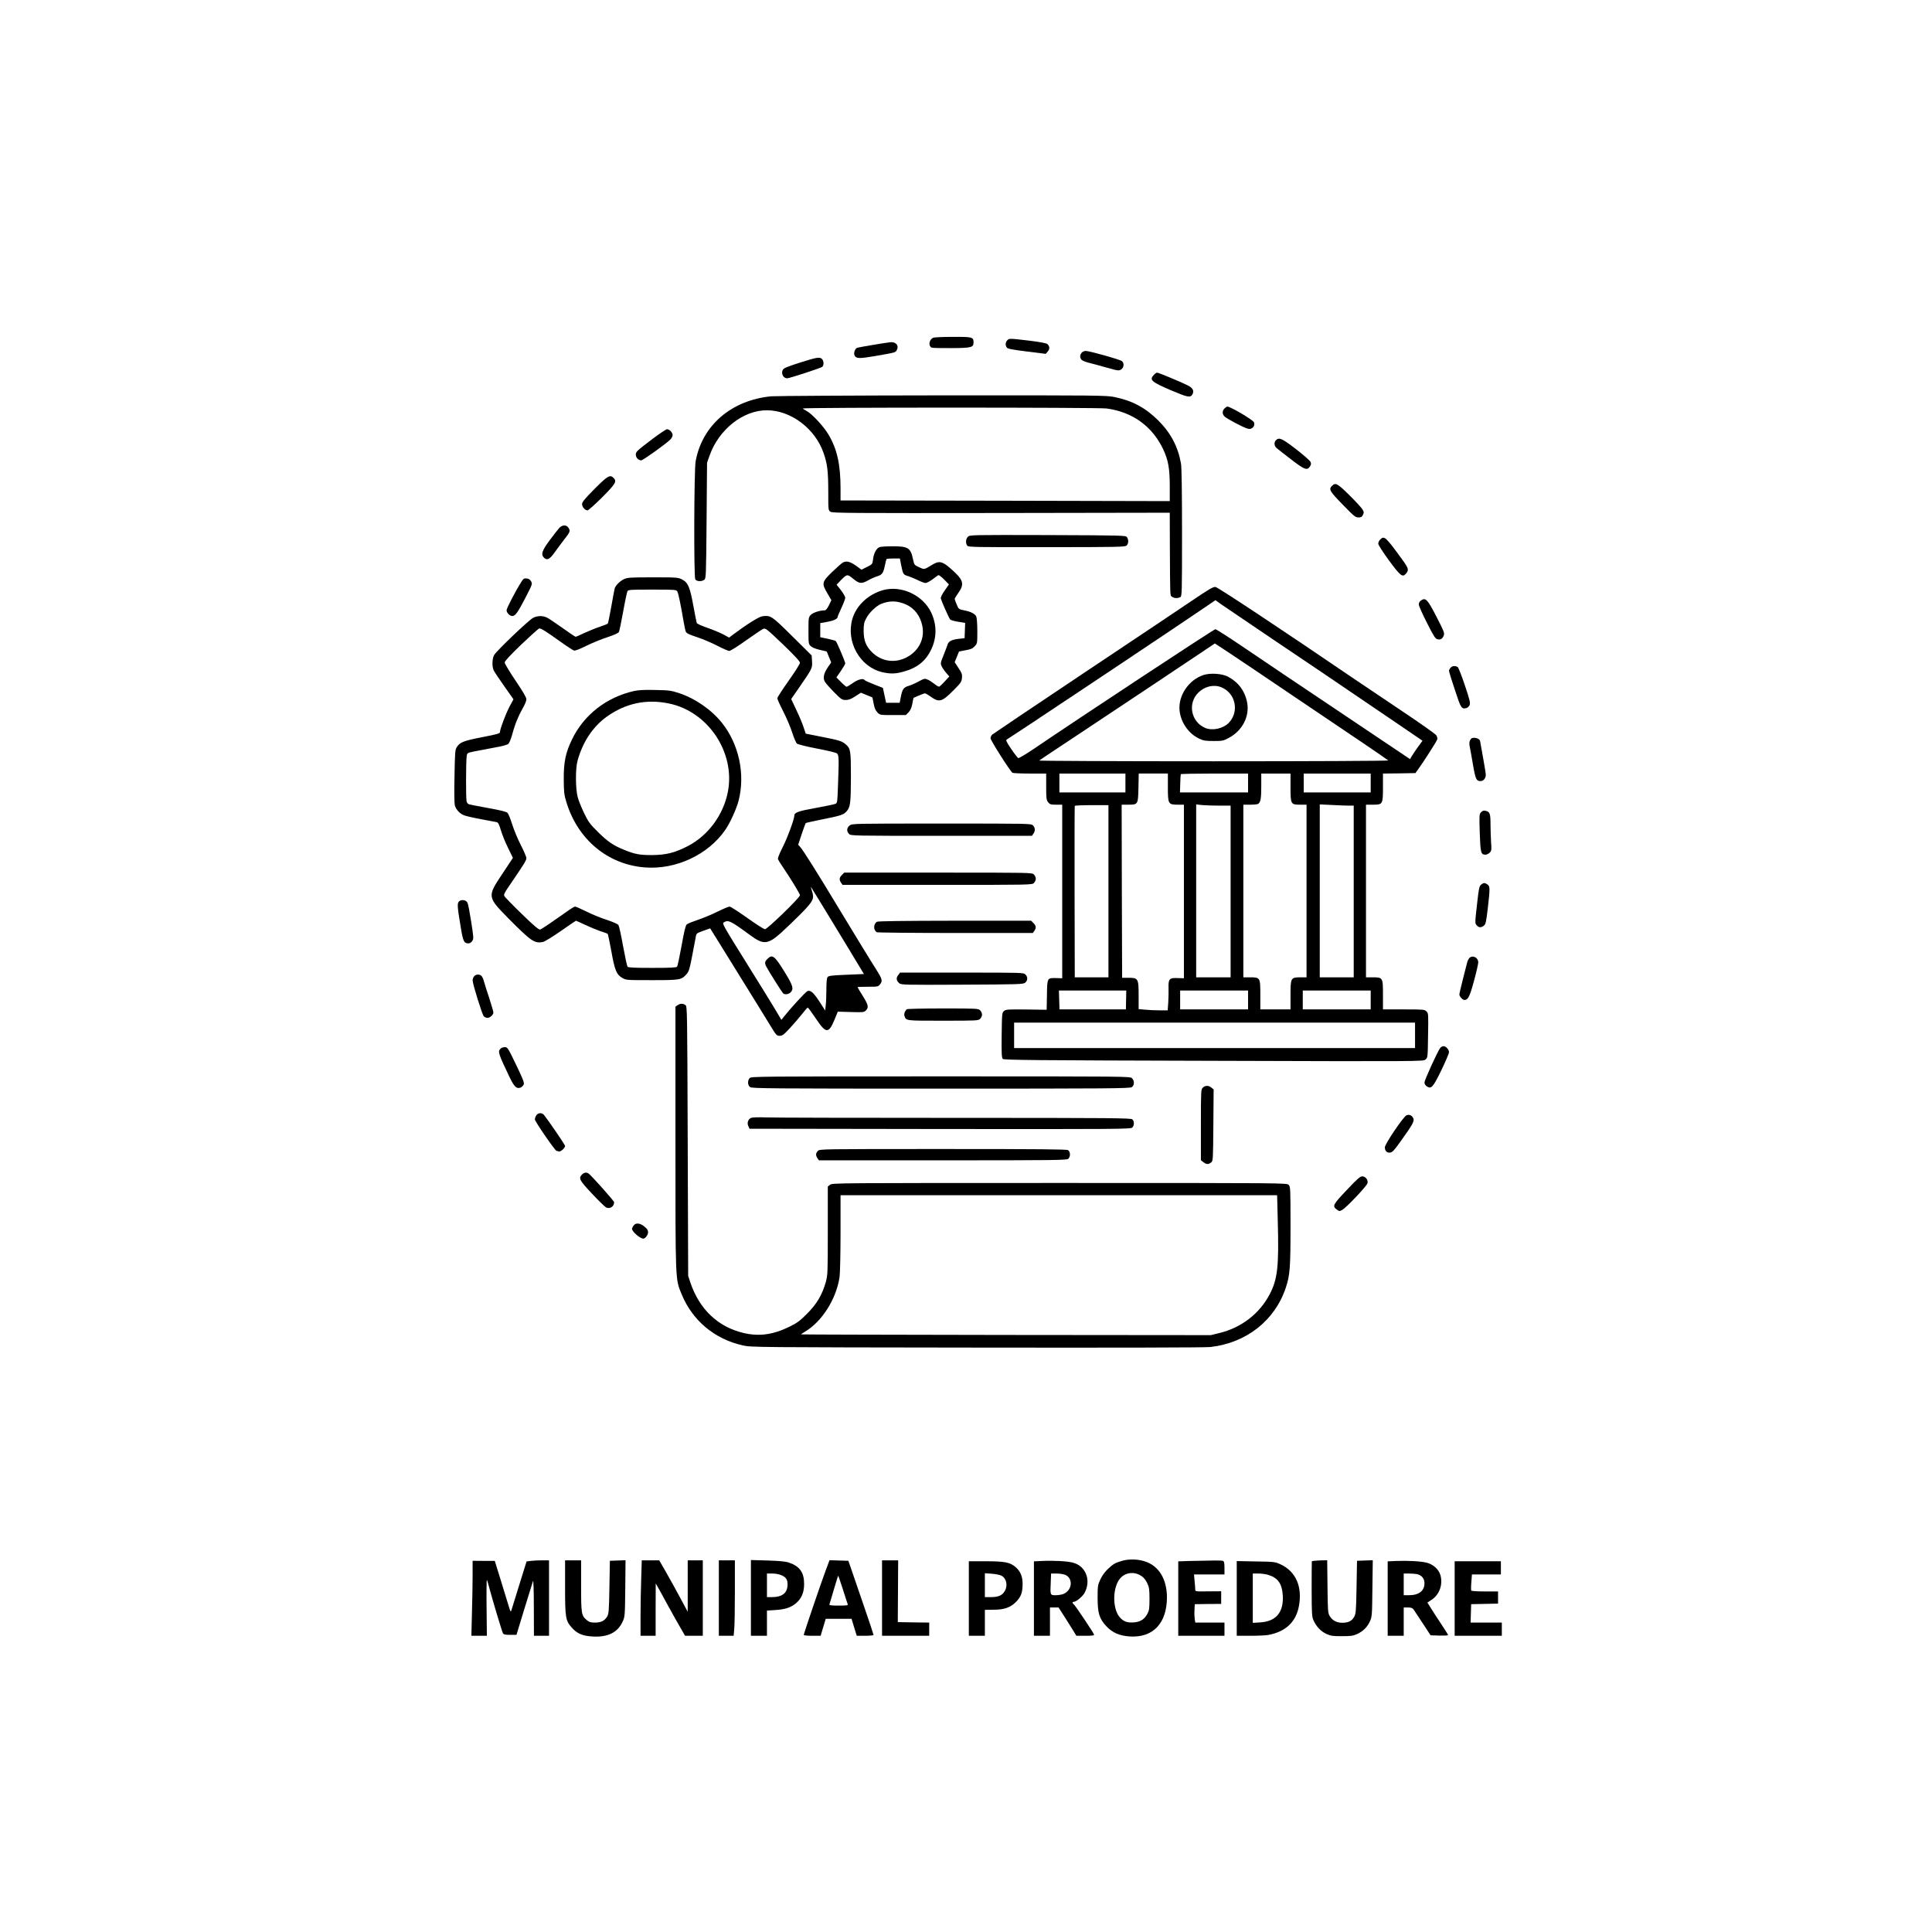 <?xml version="1.0" standalone="no"?>
<!DOCTYPE svg PUBLIC "-//W3C//DTD SVG 20010904//EN"
 "http://www.w3.org/TR/2001/REC-SVG-20010904/DTD/svg10.dtd">
<svg version="1.0" xmlns="http://www.w3.org/2000/svg"
 width="2048pt" height="2048pt" viewBox="0 0 2048 2048"
 preserveAspectRatio="xMidYMid meet">

<g transform="translate(0,2048) scale(0.1,-0.1)"
fill="#000000" stroke="none">
<path d="M9893 16900 c-45 -18 -55 -89 -16 -105 10 -4 104 -6 208 -5 212 1
235 7 235 60 0 57 -12 60 -218 59 -103 0 -197 -4 -209 -9z"/>
<path d="M10677 16872 c-20 -22 -22 -52 -4 -76 10 -14 53 -22 212 -42 l200
-25 22 25 c23 27 21 56 -5 79 -11 10 -80 22 -192 36 -213 25 -213 25 -233 3z"/>
<path d="M9435 16852 c-47 -5 -328 -52 -346 -58 -26 -7 -43 -58 -30 -83 18
-33 50 -34 213 -6 229 40 221 37 236 68 23 47 -13 86 -73 79z"/>
<path d="M11467 16742 c-20 -22 -22 -52 -4 -74 6 -9 41 -24 77 -33 36 -9 122
-32 192 -52 121 -34 129 -35 153 -19 30 20 34 65 8 88 -20 17 -343 108 -385
108 -13 0 -32 -8 -41 -18z"/>
<path d="M8492 16640 c-84 -26 -164 -55 -177 -64 -45 -29 -23 -106 30 -106 24
0 356 108 372 122 18 15 16 63 -3 82 -23 24 -55 19 -222 -34z"/>
<path d="M12232 16507 c-51 -54 -29 -74 178 -163 182 -77 209 -83 231 -43 19
36 3 67 -49 93 -68 35 -311 136 -326 136 -7 0 -22 -10 -34 -23z"/>
<path d="M8175 16279 c-422 -41 -732 -308 -801 -689 -17 -95 -20 -1220 -4
-1251 13 -23 67 -26 96 -5 18 14 19 35 24 628 l5 613 27 76 c98 277 356 481
608 480 255 -1 512 -195 601 -455 39 -113 49 -191 49 -413 0 -191 0 -193 24
-208 21 -14 214 -15 1810 -13 l1786 3 1 -335 c3 -577 1 -540 23 -556 23 -17
60 -18 87 -4 18 10 19 29 19 684 0 425 -4 694 -11 732 -32 181 -109 326 -243
459 -134 133 -274 208 -461 246 -86 18 -170 19 -1820 18 -951 -1 -1770 -6
-1820 -10z m3555 -129 c275 -37 484 -188 600 -432 54 -115 70 -204 70 -394 l0
-156 -1745 4 -1745 3 0 130 c0 252 -37 416 -128 569 -52 88 -175 220 -234 251
-21 11 -38 22 -38 25 0 12 3131 12 3220 0z"/>
<path d="M12980 16150 c-26 -26 -25 -62 3 -87 12 -11 72 -46 134 -78 84 -43
118 -56 137 -51 33 8 51 41 38 70 -12 27 -249 166 -282 166 -5 0 -19 -9 -30
-20z"/>
<path d="M6919 15829 c-171 -130 -179 -137 -179 -169 0 -31 27 -60 57 -60 18
0 243 160 306 218 15 14 27 36 27 49 0 28 -33 63 -59 63 -10 0 -79 -46 -152
-101z"/>
<path d="M13526 15814 c-23 -22 -20 -62 7 -84 12 -11 81 -64 152 -119 142
-110 172 -121 201 -76 13 20 14 31 6 49 -6 13 -75 74 -154 135 -148 114 -179
128 -212 95z"/>
<path d="M6302 15297 c-103 -104 -132 -140 -132 -160 0 -31 31 -67 58 -67 9 0
79 62 155 138 143 144 158 169 121 206 -37 38 -64 22 -202 -117z"/>
<path d="M14120 15330 c-37 -37 -26 -56 113 -199 120 -123 135 -136 167 -136
28 0 37 5 48 28 12 24 11 31 -7 60 -11 17 -73 85 -139 150 -125 123 -145 134
-182 97z"/>
<path d="M5928 14883 c-14 -16 -60 -74 -102 -131 -83 -112 -95 -152 -56 -187
31 -28 60 -12 115 67 28 39 74 101 102 137 57 71 61 85 37 119 -22 31 -64 29
-96 -5z"/>
<path d="M10260 14790 c-23 -23 -26 -68 -7 -94 12 -16 66 -17 842 -16 752 0
831 2 847 17 22 19 23 62 4 89 -14 18 -36 19 -840 22 -816 2 -826 2 -846 -18z"/>
<path d="M14631 14761 c-12 -12 -21 -31 -21 -44 0 -13 48 -88 113 -177 120
-163 144 -183 179 -143 35 40 31 56 -36 149 -178 245 -192 258 -235 215z"/>
<path d="M9323 14680 c-33 -13 -60 -64 -68 -126 -6 -54 -7 -55 -65 -84 l-58
-29 -55 40 c-65 46 -104 56 -140 37 -14 -7 -66 -53 -116 -101 -110 -107 -113
-121 -49 -229 l41 -70 -26 -54 c-19 -38 -33 -54 -46 -54 -50 0 -121 -23 -145
-47 -25 -25 -26 -29 -26 -168 0 -137 1 -142 25 -165 15 -14 52 -29 97 -39 l72
-17 23 -58 24 -58 -36 -52 c-42 -61 -53 -112 -33 -149 7 -15 51 -65 97 -112
79 -80 87 -85 126 -85 32 0 56 9 102 39 l59 38 61 -25 61 -25 13 -66 c9 -48
20 -73 40 -93 27 -28 28 -28 164 -28 l137 0 28 28 c20 21 32 46 41 91 l12 63
55 24 c30 13 60 24 67 24 6 0 31 -14 54 -30 96 -70 123 -63 245 59 79 79 89
93 93 132 4 39 0 52 -36 107 l-41 62 23 57 23 57 69 13 c56 10 75 18 98 43 27
30 27 33 27 160 0 75 -5 139 -11 154 -14 30 -58 53 -133 67 -53 11 -55 13 -75
62 -12 27 -21 54 -21 58 0 5 15 30 34 57 75 104 62 145 -86 273 -80 69 -116
75 -183 34 -93 -56 -85 -54 -142 -28 -50 23 -52 25 -64 81 -25 125 -52 142
-221 141 -62 0 -123 -4 -135 -9z m227 -177 c24 -117 21 -113 85 -133 22 -7 66
-26 97 -41 32 -16 67 -29 79 -29 12 0 45 17 73 38 28 21 56 41 62 45 6 3 34
-17 62 -46 l51 -52 -45 -65 c-29 -42 -44 -72 -41 -85 7 -27 86 -207 99 -222 5
-6 43 -17 84 -24 l75 -12 -3 -81 -3 -81 -63 -7 c-71 -8 -107 -26 -117 -60 -4
-13 -23 -63 -42 -111 -35 -86 -35 -90 -20 -122 9 -18 30 -49 48 -69 l32 -37
-49 -53 c-27 -30 -54 -54 -60 -55 -6 -1 -29 13 -50 30 -22 17 -53 38 -71 45
-30 13 -36 12 -95 -20 -35 -19 -83 -40 -107 -47 -52 -15 -66 -35 -82 -116
l-12 -63 -72 0 -72 0 -17 79 -17 79 -94 37 c-52 20 -97 41 -100 46 -14 21 -69
8 -124 -31 -31 -22 -61 -40 -67 -40 -5 0 -32 22 -59 50 l-49 49 47 68 c26 38
47 74 47 81 0 16 -88 224 -100 236 -5 5 -44 16 -87 25 l-78 16 0 75 0 75 75
13 c70 13 110 32 110 55 0 5 18 47 40 94 22 47 40 95 40 107 0 11 -21 47 -46
80 l-46 58 43 45 c68 69 70 69 133 18 65 -54 89 -56 160 -16 28 16 71 35 95
42 51 15 65 35 81 114 7 33 14 63 17 68 2 4 35 7 73 7 l69 0 11 -57z"/>
<path d="M9363 14225 c-157 -43 -285 -162 -327 -304 -71 -242 78 -510 315
-566 87 -20 141 -19 229 6 144 40 234 112 292 236 60 126 59 262 -1 390 -88
184 -314 290 -508 238z m240 -152 c92 -41 155 -125 175 -233 26 -137 -43 -267
-175 -332 -124 -61 -263 -38 -360 59 -64 64 -87 123 -88 223 0 73 4 92 27 135
30 59 104 130 155 152 92 38 172 36 266 -4z"/>
<path d="M6615 14341 c-41 -18 -89 -66 -99 -98 -3 -10 -19 -97 -36 -193 -17
-96 -34 -178 -38 -182 -4 -3 -43 -18 -86 -33 -43 -14 -116 -44 -162 -65 -46
-22 -87 -40 -92 -40 -5 0 -69 43 -143 96 -74 53 -148 102 -166 110 -45 19 -97
17 -141 -5 -46 -23 -390 -351 -414 -395 -22 -38 -24 -126 -3 -165 7 -15 58
-90 111 -166 l97 -138 -41 -76 c-41 -78 -102 -239 -102 -271 0 -15 -27 -23
-187 -54 -199 -39 -235 -53 -269 -103 -20 -30 -21 -48 -26 -308 -4 -159 -2
-291 3 -311 14 -48 53 -90 102 -108 23 -8 105 -27 182 -41 77 -15 149 -28 160
-30 15 -3 26 -23 45 -87 13 -45 47 -129 76 -187 l51 -105 -108 -163 c-166
-249 -166 -248 64 -482 236 -238 273 -263 360 -247 19 3 102 54 191 116 86 61
160 110 162 110 3 0 46 -20 97 -44 51 -24 124 -54 162 -67 39 -12 73 -25 77
-28 3 -3 20 -85 38 -181 36 -204 55 -250 114 -285 43 -25 43 -25 315 -25 302
0 314 2 370 65 24 28 32 54 59 196 17 90 34 180 38 200 5 34 9 37 79 62 l73
26 138 -222 c124 -201 176 -284 379 -612 34 -55 90 -146 124 -202 59 -97 65
-103 96 -103 29 0 43 11 110 83 41 45 99 112 128 149 29 37 55 67 59 67 5 1
42 -51 85 -114 108 -162 136 -165 198 -17 l36 88 138 -4 c131 -4 140 -3 160
17 32 32 26 59 -34 155 -30 48 -55 89 -55 92 0 2 49 4 109 4 107 0 110 1 131
27 27 35 22 55 -39 152 -66 103 -204 329 -411 671 -217 360 -367 598 -396 630
l-23 25 37 112 c20 61 40 114 43 118 4 3 86 21 184 41 182 36 217 47 248 82
41 45 46 86 47 360 0 289 -3 308 -58 354 -40 33 -62 40 -259 79 l-162 32 -22
66 c-11 36 -46 119 -77 184 l-55 117 79 114 c145 210 146 212 142 285 l-4 63
-205 203 c-221 219 -229 224 -319 212 -36 -5 -165 -86 -308 -193 l-43 -33 -62
34 c-34 18 -110 50 -169 70 -59 20 -109 43 -112 51 -3 8 -19 89 -36 181 -36
199 -56 247 -119 280 -43 22 -51 23 -310 23 -236 0 -270 -2 -306 -19z m565
-131 c11 -20 37 -144 65 -310 9 -52 20 -105 25 -116 7 -17 36 -31 122 -59 62
-21 159 -62 215 -92 56 -29 112 -53 124 -53 12 0 92 50 178 112 86 61 168 116
182 122 25 9 36 0 208 -164 125 -120 181 -181 181 -196 0 -12 -54 -97 -120
-190 -66 -93 -120 -176 -120 -186 0 -9 28 -72 63 -140 35 -68 77 -168 95 -224
18 -56 40 -108 50 -116 9 -9 103 -32 212 -53 116 -22 202 -43 213 -52 20 -19
21 -54 10 -342 -6 -173 -7 -183 -27 -192 -12 -5 -106 -25 -210 -44 -186 -33
-226 -48 -226 -82 0 -36 -76 -243 -125 -337 -34 -67 -52 -113 -48 -124 4 -9
23 -42 44 -72 97 -143 189 -295 189 -310 0 -25 -346 -360 -371 -360 -11 0 -96
54 -188 120 -93 66 -177 120 -187 120 -10 0 -68 -24 -129 -54 -60 -30 -154
-69 -208 -87 -54 -18 -107 -39 -117 -48 -13 -12 -27 -69 -55 -226 -21 -115
-42 -216 -48 -222 -7 -10 -72 -13 -262 -13 -190 0 -255 3 -263 13 -5 6 -26
104 -47 217 -20 113 -42 213 -49 224 -7 11 -57 33 -126 56 -64 20 -161 61
-217 89 -57 28 -109 51 -117 51 -8 0 -47 -24 -87 -53 -141 -100 -264 -184
-282 -190 -14 -5 -59 32 -195 164 -97 94 -181 180 -186 191 -7 15 2 35 44 96
165 241 190 282 190 305 0 14 -27 77 -59 139 -32 62 -73 161 -91 218 -18 58
-40 113 -50 123 -12 13 -69 27 -207 52 -105 19 -198 37 -206 41 -8 3 -18 17
-21 30 -8 31 -7 425 1 476 5 37 6 37 77 52 39 8 134 26 210 40 97 17 145 30
157 43 9 10 27 54 39 98 28 106 65 196 111 277 22 36 39 79 39 95 0 20 -35 80
-115 198 -63 94 -115 180 -115 192 0 15 54 73 175 190 97 92 182 169 191 171
17 4 73 -31 232 -145 64 -46 126 -86 137 -89 13 -3 62 16 130 50 61 30 161 71
223 91 73 24 116 44 123 56 5 10 25 107 45 216 19 108 40 205 45 215 9 17 29
18 264 18 242 0 255 -1 265 -20z m1542 -3336 c67 -110 192 -316 279 -459 l157
-260 -186 -8 c-156 -6 -189 -11 -199 -24 -9 -11 -13 -56 -13 -132 0 -64 -3
-140 -7 -169 l-6 -54 -58 91 c-63 97 -96 127 -128 116 -18 -5 -181 -183 -252
-273 l-26 -33 -73 123 c-41 68 -167 272 -280 453 -266 426 -276 445 -259 456
48 31 70 21 285 -137 137 -101 184 -97 326 30 51 46 145 137 210 202 131 134
142 158 115 240 -8 24 -13 43 -10 41 2 -3 58 -94 125 -203z"/>
<path d="M6721 13155 c-291 -66 -529 -250 -656 -510 -69 -142 -90 -239 -89
-425 1 -138 4 -165 28 -243 120 -396 439 -662 832 -692 328 -26 672 135 853
399 51 73 119 225 141 310 71 280 3 596 -175 821 -111 140 -285 261 -455 317
-88 29 -107 31 -255 34 -114 3 -179 -1 -224 -11z m369 -132 c416 -85 706 -519
626 -936 -47 -245 -210 -465 -425 -576 -139 -71 -226 -93 -376 -95 -130 -1
-186 9 -298 55 -113 45 -177 89 -278 189 -86 85 -102 107 -147 200 -28 58 -59
134 -68 170 -24 89 -25 301 -2 385 55 201 164 364 313 470 199 141 417 187
655 138z"/>
<path d="M8135 10315 c-29 -28 -31 -45 -11 -83 29 -55 169 -277 180 -284 20
-14 56 -8 76 12 37 37 26 73 -66 222 -104 168 -128 185 -179 133z"/>
<path d="M5527 14313 c-61 -96 -157 -281 -157 -301 0 -28 34 -62 60 -62 32 0
59 37 140 194 73 142 75 146 60 173 -11 20 -25 29 -47 31 -28 3 -35 -2 -56
-35z"/>
<path d="M12615 14099 c-132 -89 -654 -439 -1160 -776 -506 -338 -928 -622
-937 -630 -10 -9 -18 -26 -18 -39 0 -22 209 -351 233 -366 7 -4 90 -8 185 -8
l172 0 0 -139 c0 -125 2 -141 21 -165 18 -23 27 -26 85 -26 l64 0 0 -920 0
-920 -64 2 c-96 2 -95 4 -98 -180 l-3 -156 -215 3 c-197 2 -218 1 -237 -16
-21 -17 -22 -26 -25 -256 -2 -197 0 -239 12 -252 13 -12 315 -15 2235 -20
2200 -7 2221 -6 2245 13 24 20 25 20 28 255 4 228 4 235 -17 256 -20 20 -30
21 -241 21 l-220 0 0 154 c0 185 -1 186 -112 186 l-68 0 0 915 0 915 74 0
c104 0 106 4 106 187 l0 143 172 2 172 3 29 40 c56 77 196 296 202 316 4 11 0
30 -10 45 -8 13 -176 132 -373 263 -196 131 -436 293 -532 358 -738 503 -1409
947 -1435 951 -25 3 -68 -22 -270 -159z m860 -384 c412 -277 702 -473 932
-630 49 -33 219 -149 380 -258 l292 -199 -48 -66 c-26 -37 -56 -81 -66 -98
l-18 -31 -401 269 c-912 611 -1143 767 -1388 933 -142 96 -265 175 -275 175
-15 0 -1448 -944 -1927 -1270 -82 -55 -155 -99 -162 -96 -7 3 -41 46 -75 97
-54 81 -59 93 -45 101 18 10 374 246 720 477 104 69 280 187 392 261 272 181
920 615 1018 683 l80 55 70 -50 c39 -27 274 -186 521 -353z m-204 -317 c215
-145 500 -337 634 -428 134 -91 370 -250 525 -354 154 -104 283 -193 286 -197
3 -5 -818 -9 -1852 -9 -1022 0 -1854 4 -1848 8 5 5 142 96 304 203 162 107
578 384 925 615 346 232 632 422 633 423 2 0 179 -117 393 -261z m-1341 -1218
l0 -100 -350 0 -350 0 0 100 0 100 350 0 350 0 0 -100z m450 -45 c0 -178 4
-185 105 -185 l65 0 0 -920 0 -920 -65 2 c-89 4 -101 -9 -98 -105 1 -40 0
-109 -3 -154 l-6 -83 -86 0 c-48 0 -117 3 -154 7 l-68 6 0 142 c0 182 -5 190
-107 190 l-68 0 -3 918 -2 917 68 0 c106 0 106 0 110 179 l3 151 155 0 154 0
0 -145z m850 45 l0 -100 -361 0 -361 0 3 93 c1 50 4 95 6 100 2 4 164 7 359 7
l354 0 0 -100z m450 -43 c0 -182 3 -187 101 -187 l69 0 0 -915 0 -915 -65 0
c-102 0 -105 -6 -105 -190 l0 -150 -160 0 -160 0 0 154 c0 185 -1 186 -112
186 l-68 0 0 915 0 915 73 0 c39 0 77 4 83 8 27 18 34 56 34 186 l0 136 155 0
155 0 0 -143z m850 43 l0 -100 -355 0 -355 0 0 100 0 100 355 0 355 0 0 -100z
m-2780 -1147 l0 -913 -178 0 -179 0 -2 905 c-1 498 0 908 2 912 3 5 84 8 181
8 l176 0 0 -912z m1174 907 l121 0 0 -910 0 -910 -182 0 -183 0 0 916 0 917
61 -7 c34 -3 116 -6 183 -6z m1374 0 l52 0 0 -910 0 -910 -180 0 -180 0 0 917
0 916 128 -6 c70 -4 151 -7 180 -7z m-2361 -2060 l-2 -100 -352 0 -352 0 -3
100 -3 100 357 0 357 0 -2 -100z m1293 0 l0 -100 -360 0 -360 0 0 100 0 100
360 0 360 0 0 -100z m1300 0 l0 -100 -360 0 -360 0 0 100 0 100 360 0 360 0 0
-100z m470 -375 l0 -135 -2125 0 -2125 0 0 135 0 135 2125 0 2125 0 0 -135z"/>
<path d="M12759 13325 c-157 -50 -272 -220 -255 -378 13 -125 96 -244 206
-296 48 -23 68 -26 155 -26 95 0 103 2 163 34 143 77 220 229 192 375 -24 123
-94 216 -205 274 -62 32 -184 40 -256 17z m189 -131 c152 -63 191 -261 76
-378 -60 -60 -171 -84 -247 -53 -154 65 -191 265 -70 379 67 64 163 85 241 52z"/>
<path d="M15062 14114 c-14 -9 -22 -25 -22 -42 0 -15 39 -102 86 -194 71 -141
89 -169 111 -174 33 -9 55 5 68 41 9 24 0 46 -75 192 -99 193 -118 212 -168
177z"/>
<path d="M15377 13402 c-10 -10 -17 -25 -17 -33 0 -8 27 -98 62 -201 64 -196
71 -207 122 -194 12 3 28 17 34 31 10 22 4 50 -49 208 -33 100 -68 188 -76
195 -24 17 -57 15 -76 -6z"/>
<path d="M15593 12648 c-18 -24 -21 -45 -13 -84 5 -22 20 -106 34 -189 27
-156 36 -175 81 -175 30 0 55 30 55 66 0 16 -14 101 -30 189 -16 88 -30 163
-30 167 0 31 -77 51 -97 26z"/>
<path d="M15701 11871 c-20 -20 -21 -27 -15 -218 7 -213 12 -233 61 -233 12 0
33 10 44 21 20 20 21 29 15 112 -3 50 -6 136 -6 192 0 110 -7 130 -52 140 -19
5 -32 1 -47 -14z"/>
<path d="M9006 11729 c-31 -25 -34 -61 -6 -89 20 -20 33 -20 979 -20 l960 0
15 22 c22 31 20 64 -4 88 -20 20 -33 20 -969 20 -944 0 -948 0 -975 -21z"/>
<path d="M8925 11205 c-29 -28 -31 -51 -9 -83 l15 -22 1005 0 c991 0 1004 0
1024 20 11 11 20 31 20 45 0 14 -9 34 -20 45 -20 20 -33 20 -1015 20 l-996 0
-24 -25z"/>
<path d="M15700 11102 c-19 -15 -24 -38 -41 -192 -25 -218 -25 -217 -4 -240
22 -25 46 -25 75 -2 19 16 24 37 41 182 25 217 24 235 -3 254 -29 20 -41 20
-68 -2z"/>
<path d="M4865 10924 c-20 -20 -17 -59 20 -279 24 -146 34 -165 82 -165 13 0
29 10 39 25 16 24 15 36 -11 203 -15 97 -32 188 -39 202 -15 31 -65 39 -91 14z"/>
<path d="M9297 10709 c-39 -23 -41 -86 -3 -111 6 -4 381 -8 833 -8 l822 0 15
22 c22 32 20 55 -9 83 l-24 25 -808 0 c-546 -1 -814 -4 -826 -11z"/>
<path d="M15576 10325 c-9 -9 -20 -33 -25 -53 -5 -20 -25 -100 -45 -177 -20
-77 -36 -148 -36 -157 0 -21 34 -58 54 -58 38 0 56 36 101 202 25 92 45 180
45 196 0 52 -59 81 -94 47z"/>
<path d="M9521 10143 c-24 -30 -20 -58 12 -86 19 -17 56 -18 666 -15 606 3
646 4 668 21 28 23 30 60 3 87 -20 20 -33 20 -674 20 l-655 0 -20 -27z"/>
<path d="M5027 10132 c-10 -10 -17 -30 -17 -44 0 -38 100 -360 118 -380 8 -10
26 -18 39 -18 27 0 63 33 63 57 0 10 -20 79 -44 153 -25 74 -50 154 -56 177
-6 23 -17 49 -26 58 -21 20 -57 19 -77 -3z"/>
<path d="M7182 9824 l-22 -15 0 -1393 c0 -1543 -2 -1490 65 -1654 114 -280
351 -478 650 -544 88 -20 139 -20 2480 -23 1478 -2 2422 0 2475 6 381 43 683
280 799 626 45 134 51 210 51 654 0 406 -1 420 -20 439 -20 20 -33 20 -2429
20 -2357 0 -2409 0 -2432 -19 l-24 -19 0 -469 c0 -453 -1 -470 -22 -546 -39
-136 -95 -230 -198 -333 -76 -77 -106 -98 -185 -137 -173 -85 -320 -106 -485
-68 -273 64 -470 250 -567 536 l-23 70 -5 1428 c-5 1400 -5 1429 -24 1443 -26
18 -56 18 -84 -2z m6363 -2291 c13 -475 -2 -613 -85 -771 -107 -207 -302 -357
-535 -413 l-90 -22 -2170 2 c-1193 2 -2171 4 -2173 6 -2 1 16 14 40 28 182
107 334 349 368 582 5 39 10 249 10 468 l0 397 2314 0 2314 0 7 -277z"/>
<path d="M9614 9782 c-19 -13 -34 -50 -27 -69 19 -55 5 -53 410 -53 360 0 374
1 393 20 11 11 20 31 20 45 0 14 -9 34 -20 45 -19 19 -33 20 -392 20 -205 0
-378 -4 -384 -8z"/>
<path d="M15268 9373 c-25 -29 -168 -342 -168 -368 0 -15 10 -31 25 -41 47
-31 65 -11 154 171 44 92 81 178 81 191 0 29 -33 64 -58 64 -11 0 -26 -8 -34
-17z"/>
<path d="M5306 9364 c-31 -31 -24 -52 97 -305 49 -101 73 -123 115 -108 12 5
27 19 33 31 8 20 -3 51 -80 211 -87 180 -91 187 -120 187 -16 0 -37 -7 -45
-16z"/>
<path d="M7947 9052 c-25 -27 -22 -78 5 -96 20 -14 229 -16 2023 -16 1794 0
2003 2 2023 16 28 19 29 67 2 94 -20 20 -33 20 -2028 20 -1934 0 -2010 -1
-2025 -18z"/>
<path d="M12750 8950 c-19 -19 -20 -33 -20 -394 l0 -375 26 -20 c33 -26 55
-26 83 -3 20 17 20 26 23 395 l3 379 -24 19 c-30 25 -66 24 -91 -1z"/>
<path d="M5686 8658 c-9 -12 -16 -32 -16 -44 0 -22 215 -334 230 -334 5 0 15
-3 24 -6 17 -7 66 37 66 59 0 12 -181 276 -225 330 -21 24 -61 22 -79 -5z"/>
<path d="M14910 8658 c-31 -11 -230 -305 -230 -340 0 -38 22 -60 55 -56 24 2
43 22 111 118 129 179 149 216 136 245 -15 32 -41 44 -72 33z"/>
<path d="M7962 8630 c-32 -14 -46 -55 -29 -88 l12 -27 2019 -3 c1868 -2 2021
-1 2038 15 22 20 24 66 2 87 -14 14 -199 16 -1883 16 -1027 0 -1928 2 -2002 5
-78 3 -143 1 -157 -5z"/>
<path d="M8670 8280 c-24 -24 -25 -48 -4 -78 l15 -22 1314 0 c1181 0 1315 2
1329 16 25 25 24 72 -2 92 -12 9 -293 12 -1324 12 -1295 0 -1308 0 -1328 -20z"/>
<path d="M6170 8030 c-40 -40 -28 -62 108 -206 70 -75 137 -140 150 -145 41
-16 82 13 82 57 0 13 -228 269 -268 302 -23 18 -49 15 -72 -8z"/>
<path d="M14276 7865 c-148 -156 -155 -170 -105 -207 24 -19 28 -19 56 -4 41
20 262 254 269 283 9 34 -20 73 -55 73 -23 0 -52 -25 -165 -145z"/>
<path d="M6716 7488 c-9 -12 -16 -28 -16 -34 0 -30 85 -104 120 -104 20 0 50
40 50 68 0 21 -10 37 -39 60 -48 39 -93 42 -115 10z"/>
<path d="M11900 3936 c-78 -22 -100 -35 -154 -86 -34 -32 -64 -73 -82 -113
-27 -59 -29 -69 -29 -197 1 -162 18 -219 93 -299 64 -68 137 -100 245 -108
249 -17 397 139 397 416 -1 195 -88 335 -238 381 -73 23 -165 25 -232 6z m198
-161 c26 -17 47 -43 63 -77 21 -45 24 -66 24 -167 0 -101 -3 -121 -22 -158
-32 -59 -75 -86 -145 -91 -70 -5 -108 9 -148 54 -85 98 -76 342 17 426 58 53
143 58 211 13z"/>
<path d="M5010 3785 c0 -82 -3 -261 -7 -397 l-6 -248 82 0 82 0 -3 300 c-2
164 0 296 3 292 4 -4 16 -45 28 -92 32 -120 131 -452 142 -472 8 -15 23 -18
77 -18 l67 0 83 273 c46 149 88 283 92 297 5 14 9 -102 9 -277 l1 -303 80 0
80 0 0 400 0 400 -74 0 c-40 0 -94 -3 -118 -6 l-46 -6 -77 -247 c-42 -135 -80
-257 -84 -271 -7 -21 -11 -14 -30 50 -12 41 -50 165 -84 274 l-62 200 -118 0
-117 1 0 -150z"/>
<path d="M5990 3657 c0 -324 5 -356 70 -429 57 -65 115 -90 226 -96 160 -8
263 44 315 160 23 51 24 62 27 351 l3 298 -83 -3 -83 -3 -5 -280 c-4 -251 -7
-283 -24 -311 -27 -45 -65 -64 -129 -64 -46 0 -61 5 -88 27 -56 48 -59 65 -59
363 l0 270 -85 0 -85 0 0 -283z"/>
<path d="M6797 3743 c-4 -108 -7 -288 -7 -400 l0 -203 80 0 80 0 0 278 1 277
20 -35 c11 -19 61 -109 110 -200 50 -91 111 -200 136 -242 l45 -78 94 0 94 0
0 400 0 400 -80 0 -80 0 0 -272 0 -273 -81 150 c-44 83 -112 205 -151 273
l-70 122 -93 0 -92 0 -6 -197z"/>
<path d="M7620 3540 l0 -400 79 0 78 0 6 68 c4 37 7 217 7 400 l0 332 -85 0
-85 0 0 -400z"/>
<path d="M7960 3541 l0 -401 85 0 85 0 0 134 0 133 88 6 c105 6 166 27 220 72
59 51 86 114 86 205 0 121 -46 186 -159 225 -37 13 -96 19 -227 23 l-178 5 0
-402z m328 239 c50 -22 66 -55 59 -118 -8 -74 -63 -112 -162 -112 l-55 0 0
125 0 125 58 0 c35 0 74 -8 100 -20z"/>
<path d="M8746 3814 c-52 -141 -226 -652 -226 -665 0 -5 40 -9 90 -9 l89 0 27
90 27 90 137 0 137 0 27 -90 28 -90 89 0 c49 0 89 4 89 9 0 5 -45 141 -101
303 -55 161 -115 336 -133 388 l-33 95 -100 3 -100 3 -47 -127z m188 -179 c24
-77 48 -148 51 -157 7 -16 -2 -18 -95 -18 -78 0 -101 3 -98 13 3 6 24 78 48
160 24 81 44 146 46 144 1 -1 23 -65 48 -142z"/>
<path d="M9350 3540 l0 -400 250 0 250 0 0 70 0 70 -167 2 -166 3 2 328 2 327
-85 0 -86 0 0 -400z"/>
<path d="M11043 3933 l-83 -4 0 -394 0 -395 85 0 85 0 0 150 0 150 45 0 46 0
67 -104 c37 -58 79 -125 94 -150 l28 -46 96 0 c77 0 95 3 91 14 -10 25 -195
302 -211 315 -20 16 -21 31 -3 31 26 0 97 60 116 99 68 131 11 278 -121 315
-58 17 -206 25 -335 19z m252 -148 c83 -40 70 -163 -21 -201 -19 -8 -55 -14
-83 -14 -59 0 -59 0 -53 133 l4 97 60 0 c33 0 74 -7 93 -15z"/>
<path d="M12608 3933 l-118 -4 0 -394 0 -395 245 0 245 0 0 70 0 70 -155 0
-154 0 -6 33 c-3 17 -5 61 -3 97 l3 65 140 2 140 1 0 67 0 67 -137 -1 c-138
-2 -138 -2 -138 21 0 13 -3 53 -7 91 l-6 67 162 0 161 0 0 69 c0 54 -4 70 -16
75 -15 6 -101 5 -356 -1z"/>
<path d="M13906 3930 c-1 -3 -2 -135 -2 -295 1 -273 2 -293 22 -336 31 -66 77
-113 136 -140 46 -20 69 -24 163 -23 93 0 118 3 160 22 65 30 108 73 137 136
22 49 23 63 26 349 l4 298 -84 -3 -83 -3 -5 -280 c-5 -259 -7 -283 -26 -315
-25 -44 -60 -61 -124 -62 -61 0 -106 24 -135 72 -19 33 -20 55 -23 313 l-3
278 -80 -2 c-44 -2 -81 -6 -83 -9z"/>
<path d="M14798 3933 l-88 -4 0 -394 0 -395 85 0 85 0 0 150 0 150 45 0 c34 0
48 -5 60 -22 9 -13 53 -79 98 -148 l82 -125 93 -3 c50 -1 92 1 92 5 0 5 -17
33 -37 63 -20 30 -70 106 -110 168 l-72 114 47 31 c81 55 118 159 92 257 -16
61 -74 115 -143 134 -58 16 -198 24 -329 19z m221 -139 c51 -11 81 -46 81 -97
0 -81 -60 -127 -165 -127 l-55 0 0 115 0 115 54 0 c29 0 67 -3 85 -6z"/>
<path d="M10270 3535 l0 -395 85 0 85 0 0 138 0 137 88 1 c117 0 182 23 242
83 53 53 70 100 70 192 0 78 -23 132 -73 176 -59 52 -116 63 -319 63 l-178 0
0 -395z m346 242 c53 -27 70 -106 34 -164 -27 -46 -68 -63 -145 -63 l-65 0 0
126 0 127 73 -5 c39 -3 86 -12 103 -21z"/>
<path d="M13110 3536 l0 -396 144 0 c79 0 165 4 192 9 183 35 292 138 323 305
38 207 -32 367 -194 443 -59 27 -65 28 -262 31 l-203 4 0 -396z m333 250 c103
-31 147 -93 155 -217 11 -180 -71 -277 -240 -287 l-78 -5 0 262 0 261 58 0
c33 0 79 -6 105 -14z"/>
<path d="M15420 3535 l0 -395 250 0 250 0 0 70 0 70 -165 0 -166 0 3 98 3 97
143 3 142 3 0 64 0 65 -139 0 c-77 0 -142 4 -145 9 -3 4 -3 45 1 90 l6 81 153
0 154 0 0 70 0 70 -245 0 -245 0 0 -395z"/>
</g>
</svg>
